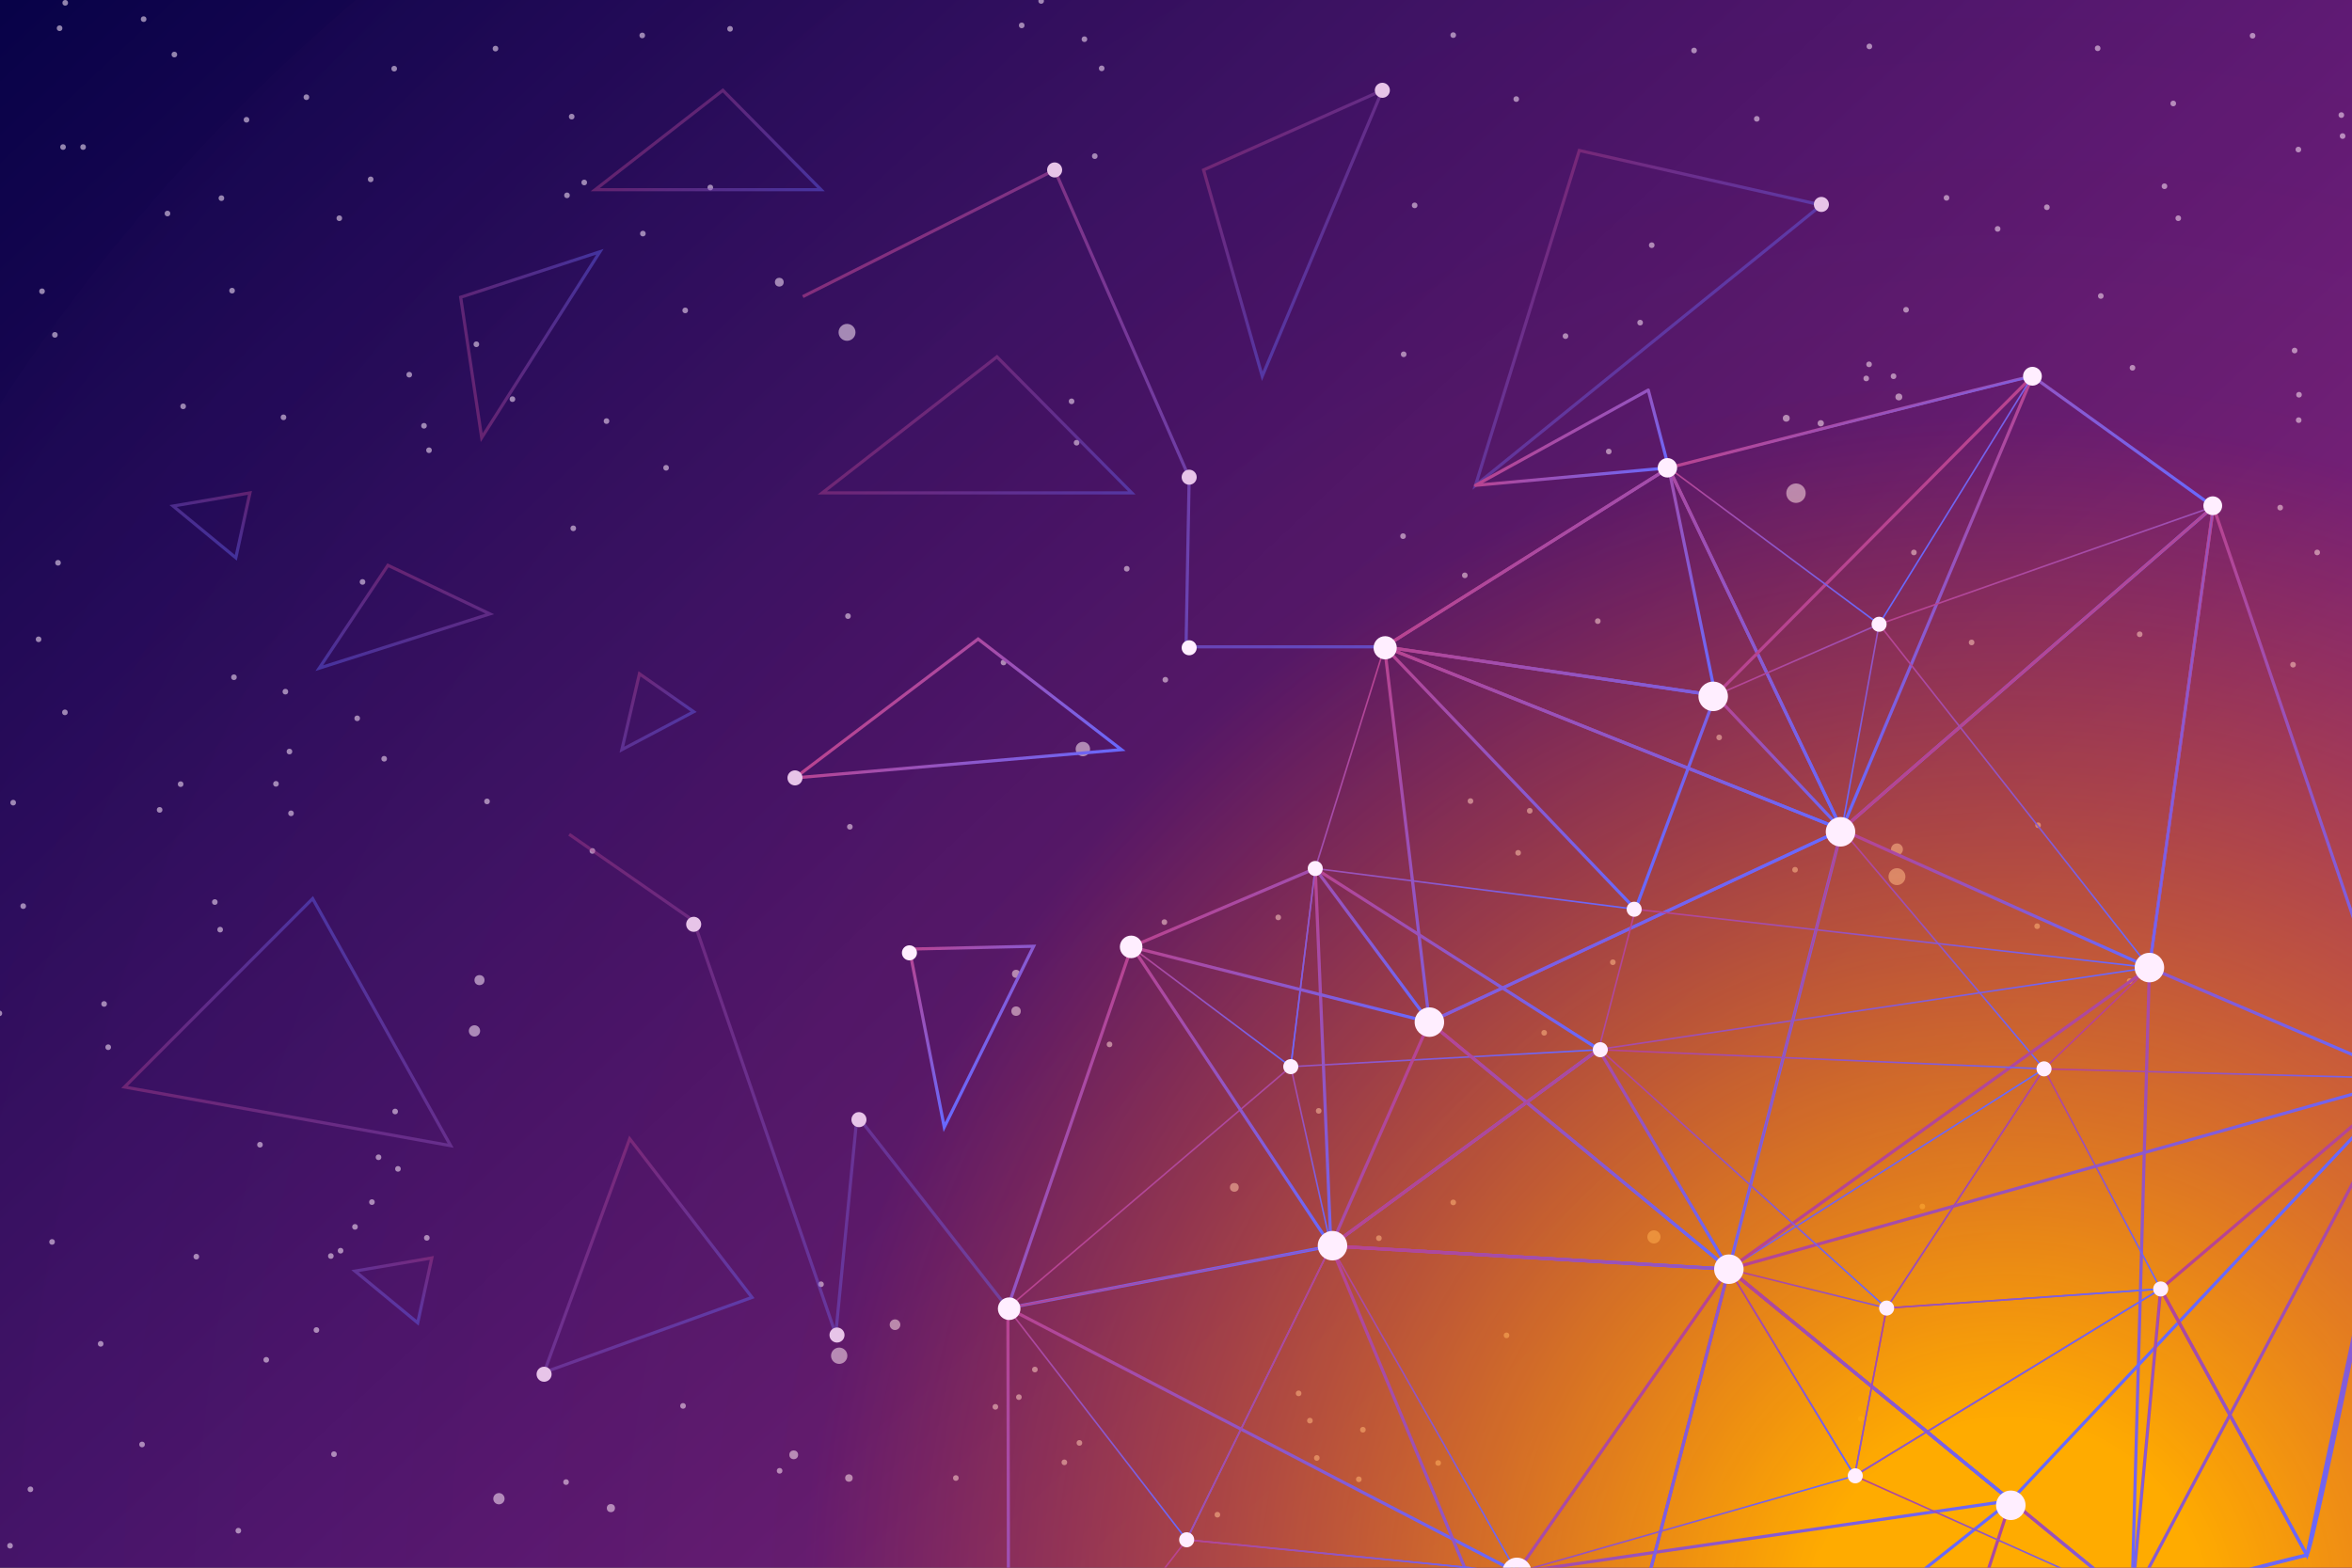 <?xml version="1.0" encoding="utf-8"?>
<!-- Generator: Adobe Illustrator 19.0.0, SVG Export Plug-In . SVG Version: 6.00 Build 0)  -->
<svg version="1.1" xmlns="http://www.w3.org/2000/svg" xmlns:xlink="http://www.w3.org/1999/xlink" x="0px" y="0px"
	 viewBox="0 0 750 500" style="enable-background:new 0 0 750 500;" xml:space="preserve">
<rect x="0" y="0" width="750" height="500" fill="#333333" stroke="none"/>
<style type="text/css">
	.st0{clip-path:url(#SVGID_2_);fill:url(#SVGID_3_);}
	.st1{opacity:0.55;clip-path:url(#SVGID_2_);}
	.st2{fill:#FFEEFF;}
	.st3{clip-path:url(#SVGID_2_);fill:url(#SVGID_4_);}
	.st4{clip-path:url(#SVGID_2_);}
	.st5{fill:none;stroke:url(#SVGID_5_);stroke-width:0.5;stroke-miterlimit:10;}
	.st6{fill:none;stroke:url(#SVGID_6_);stroke-miterlimit:10;}
	.st7{fill:none;stroke:url(#SVGID_7_);stroke-miterlimit:10;}
	.st8{fill:none;stroke:url(#SVGID_8_);stroke-miterlimit:10;}
	.st9{fill:none;stroke:url(#SVGID_9_);stroke-linecap:round;stroke-linejoin:round;stroke-miterlimit:10;}
	.st10{fill:none;stroke:url(#SVGID_10_);stroke-width:0.5;stroke-miterlimit:10;}
	.st11{fill:none;stroke:url(#SVGID_11_);stroke-miterlimit:10;}
	.st12{fill:none;stroke:url(#SVGID_12_);stroke-miterlimit:10;}
	.st13{fill:none;stroke:url(#SVGID_13_);stroke-width:0.5;stroke-miterlimit:10;}
	.st14{fill:none;stroke:url(#SVGID_14_);stroke-linecap:round;stroke-linejoin:round;stroke-miterlimit:10;}
	.st15{fill:none;stroke:url(#SVGID_15_);stroke-miterlimit:10;}
	.st16{fill:none;stroke:url(#SVGID_16_);stroke-linecap:round;stroke-linejoin:round;stroke-miterlimit:10;}
	.st17{fill:none;stroke:url(#SVGID_17_);stroke-miterlimit:10;}
	.st18{fill:none;stroke:url(#SVGID_18_);stroke-width:0.5;stroke-miterlimit:10;}
	.st19{fill:none;stroke:url(#SVGID_19_);stroke-linecap:round;stroke-linejoin:round;stroke-miterlimit:10;}
	.st20{fill:none;stroke:url(#SVGID_20_);stroke-miterlimit:10;}
	.st21{fill:none;stroke:url(#SVGID_21_);stroke-linecap:round;stroke-linejoin:round;stroke-miterlimit:10;}
	.st22{fill:none;stroke:url(#SVGID_22_);stroke-miterlimit:10;}
	.st23{fill:none;stroke:url(#SVGID_23_);stroke-width:0.5;stroke-miterlimit:10;}
	.st24{fill:none;stroke:url(#SVGID_24_);stroke-miterlimit:10;}
	.st25{fill:none;stroke:url(#SVGID_25_);stroke-miterlimit:10;}
	.st26{fill:none;stroke:url(#SVGID_26_);stroke-miterlimit:10;}
	.st27{fill:none;stroke:url(#SVGID_27_);stroke-width:0.5;stroke-miterlimit:10;}
	.st28{fill:none;stroke:url(#SVGID_28_);stroke-width:0.5;stroke-miterlimit:10;}
	.st29{fill:none;stroke:url(#SVGID_29_);stroke-linecap:round;stroke-linejoin:round;stroke-miterlimit:10;}
	.st30{opacity:0.6;fill:none;stroke:url(#SVGID_30_);stroke-miterlimit:10;}
	.st31{opacity:0.4;fill:none;stroke:url(#SVGID_31_);stroke-miterlimit:10;}
	.st32{opacity:0.41;fill:none;stroke:url(#SVGID_32_);stroke-miterlimit:10;}
	.st33{opacity:0.41;fill:none;stroke:url(#SVGID_33_);stroke-miterlimit:10;}
	.st34{opacity:0.41;fill:none;stroke:url(#SVGID_34_);stroke-miterlimit:10;}
	.st35{opacity:0.41;fill:none;stroke:url(#SVGID_35_);stroke-miterlimit:10;}
	.st36{opacity:0.41;fill:none;stroke:url(#SVGID_36_);stroke-miterlimit:10;}
	.st37{fill:none;stroke:url(#SVGID_37_);stroke-miterlimit:10;}
	.st38{fill:none;stroke:url(#SVGID_38_);stroke-miterlimit:10;}
	.st39{opacity:0.41;fill:none;stroke:url(#SVGID_39_);stroke-miterlimit:10;}
	.st40{opacity:0.41;fill:none;stroke:url(#SVGID_40_);stroke-miterlimit:10;}
	.st41{opacity:0.41;fill:none;stroke:url(#SVGID_41_);stroke-miterlimit:10;}
	.st42{opacity:0.41;fill:none;stroke:url(#SVGID_42_);stroke-miterlimit:10;}
	.st43{opacity:0.41;fill:none;stroke:url(#SVGID_43_);stroke-miterlimit:10;}
	.st44{opacity:0.39;fill:none;stroke:url(#SVGID_44_);stroke-miterlimit:10;}
	.st45{fill:none;stroke:url(#SVGID_45_);stroke-linecap:round;stroke-linejoin:round;stroke-miterlimit:10;}
	.st46{fill:none;stroke:url(#SVGID_46_);stroke-miterlimit:10;}
	.st47{fill:none;stroke:url(#SVGID_47_);stroke-miterlimit:10;}
	.st48{fill:none;stroke:url(#SVGID_48_);stroke-width:0.5;stroke-miterlimit:10;}
	.st49{fill:none;stroke:url(#SVGID_49_);stroke-miterlimit:10;}
	.st50{fill:none;stroke:url(#SVGID_50_);stroke-linecap:round;stroke-linejoin:round;stroke-miterlimit:10;}
	.st51{fill:none;stroke:url(#SVGID_51_);stroke-linecap:round;stroke-linejoin:round;stroke-miterlimit:10;}
	.st52{fill:none;stroke:url(#SVGID_52_);stroke-width:0.5;stroke-miterlimit:10;}
	.st53{fill:none;stroke:url(#SVGID_53_);stroke-linecap:round;stroke-linejoin:round;stroke-miterlimit:10;}
	.st54{fill:none;stroke:url(#SVGID_54_);stroke-width:0.5;stroke-miterlimit:10;}
	.st55{fill:none;stroke:url(#SVGID_55_);stroke-width:0.5;stroke-miterlimit:10;}
	.st56{fill:none;stroke:url(#SVGID_56_);stroke-width:0.5;stroke-miterlimit:10;}
	.st57{fill:none;stroke:url(#SVGID_57_);stroke-width:0.5;stroke-miterlimit:10;}
	.st58{fill:none;stroke:url(#SVGID_58_);stroke-width:0.5;stroke-miterlimit:10;}
	.st59{fill:none;stroke:url(#SVGID_59_);stroke-width:0.5;stroke-miterlimit:10;}
	.st60{fill:none;stroke:url(#SVGID_60_);stroke-width:0.5;stroke-miterlimit:10;}
	.st61{fill:none;stroke:url(#SVGID_61_);stroke-width:0.5;stroke-miterlimit:10;}
	.st62{fill:none;stroke:url(#SVGID_62_);stroke-width:0.5;stroke-miterlimit:10;}
	.st63{fill:none;stroke:url(#SVGID_63_);stroke-width:0.5;stroke-miterlimit:10;}
	.st64{fill:#E7C4E8;}
</style>
<g id="BACKGROUND_2">
	<g>
		<defs>
			<rect id="SVGID_1_" width="750" height="500"/>
		</defs>
		<clipPath id="SVGID_2_">
			<use xlink:href="#SVGID_1_"  style="overflow:visible;"/>
		</clipPath>
		<linearGradient id="SVGID_3_" gradientUnits="userSpaceOnUse" x1="659.535" y1="554.091" x2="42.954" y2="-104.867">
			<stop  offset="0" style="stop-color:#8F258F"/>
			<stop  offset="1" style="stop-color:#000044"/>
		</linearGradient>
		<rect class="st0" width="750" height="500"/>
		<g class="st1">
			<g>
				<g>
					<circle class="st2" cx="407.6" cy="292.6" r="0.9"/>
				</g>
			</g>
			<g>
				<g>
					<circle class="st2" cx="371.3" cy="294.1" r="0.9"/>
				</g>
			</g>
			<g>
				<g>
					<circle class="st2" cx="324" cy="310.6" r="1.3"/>
				</g>
			</g>
			<g>
				<g>
					<circle class="st2" cx="324" cy="322.5" r="1.5"/>
				</g>
			</g>
			<g>
				<g>
					<circle class="st2" cx="353.8" cy="333.1" r="0.9"/>
				</g>
			</g>
			<g>
				<g>
					<circle class="st2" cx="420.5" cy="354.3" r="0.9"/>
				</g>
			</g>
			<g>
				<g>
					<circle class="st2" cx="463.4" cy="383.5" r="0.9"/>
				</g>
			</g>
			<g>
				<g>
					<circle class="st2" cx="480.4" cy="425.9" r="0.9"/>
				</g>
			</g>
			<g>
				<g>
					<circle class="st2" cx="414.1" cy="444.4" r="0.9"/>
				</g>
			</g>
			<g>
				<g>
					<circle class="st2" cx="324.9" cy="445.6" r="0.9"/>
				</g>
			</g>
			<g>
				<g>
					<circle class="st2" cx="317.4" cy="448.7" r="0.9"/>
				</g>
			</g>
			<g>
				<g>
					<circle class="st2" cx="330" cy="436.8" r="0.9"/>
				</g>
			</g>
			<g>
				<g>
					<circle class="st2" cx="393.6" cy="378.7" r="1.4"/>
				</g>
			</g>
			<g>
				<g>
					<circle class="st2" cx="439.7" cy="394.9" r="0.9"/>
				</g>
			</g>
			<g>
				<g>
					<circle class="st2" cx="527.4" cy="394.5" r="2.1"/>
				</g>
			</g>
			<g>
				<g>
					<circle class="st2" cx="613" cy="384.8" r="0.9"/>
				</g>
			</g>
			<g>
				<g>
					<circle class="st2" cx="679.1" cy="312.9" r="0.9"/>
				</g>
			</g>
			<g>
				<g>
					<circle class="st2" cx="649.6" cy="295.4" r="0.9"/>
				</g>
			</g>
			<g>
				<g>
					<circle class="st2" cx="649.9" cy="263.2" r="0.9"/>
				</g>
			</g>
			<g>
				<g>
					<circle class="st2" cx="604.9" cy="270.9" r="1.9"/>
				</g>
			</g>
			<g>
				<g>
					<circle class="st2" cx="604.9" cy="279.6" r="2.7"/>
				</g>
			</g>
			<g>
				<g>
					<circle class="st2" cx="572.4" cy="277.4" r="0.9"/>
				</g>
			</g>
			<g>
				<g>
					<circle class="st2" cx="548.2" cy="235.2" r="0.9"/>
				</g>
			</g>
			<g>
				<g>
					<circle class="st2" cx="509.5" cy="198.1" r="0.9"/>
				</g>
			</g>
			<g>
				<g>
					<circle class="st2" cx="467.1" cy="183.5" r="0.9"/>
				</g>
			</g>
			<g>
				<g>
					<circle class="st2" cx="447.4" cy="171" r="0.9"/>
				</g>
			</g>
			<g>
				<g>
					<circle class="st2" cx="320" cy="211.3" r="0.9"/>
				</g>
			</g>
			<g>
				<g>
					<circle class="st2" cx="270.4" cy="196.5" r="0.9"/>
				</g>
			</g>
			<g>
				<g>
					<circle class="st2" cx="341.7" cy="128" r="0.9"/>
				</g>
			</g>
			<g>
				<g>
					<circle class="st2" cx="447.6" cy="113" r="0.9"/>
				</g>
			</g>
			<g>
				<g>
					<circle class="st2" cx="499.2" cy="107.2" r="0.9"/>
				</g>
			</g>
			<g>
				<g>
					<circle class="st2" cx="523" cy="102.9" r="0.9"/>
				</g>
			</g>
			<g>
				<g>
					<circle class="st2" cx="620.7" cy="63.1" r="0.9"/>
				</g>
			</g>
			<g>
				<g>
					<circle class="st2" cx="607.8" cy="98.8" r="0.9"/>
				</g>
			</g>
			<g>
				<g>
					<circle class="st2" cx="513" cy="144" r="0.9"/>
				</g>
			</g>
			<g>
				<g>
					<circle class="st2" cx="359.3" cy="181.4" r="0.9"/>
				</g>
			</g>
			<g>
				<g>
					<circle class="st2" cx="371.6" cy="216.8" r="0.9"/>
				</g>
			</g>
			<g>
				<g>
					<circle class="st2" cx="345.3" cy="238.9" r="2.3"/>
				</g>
			</g>
			<g>
				<g>
					<circle class="st2" cx="271" cy="263.7" r="0.9"/>
				</g>
			</g>
			<g>
				<g>
					<circle class="st2" cx="188.9" cy="271.4" r="0.9"/>
				</g>
			</g>
			<g>
				<g>
					<circle class="st2" cx="152.9" cy="312.6" r="1.6"/>
				</g>
			</g>
			<g>
				<g>
					<circle class="st2" cx="151.3" cy="328.8" r="1.8"/>
				</g>
			</g>
			<g>
				<g>
					<circle class="st2" cx="126" cy="354.5" r="0.9"/>
				</g>
			</g>
			<g>
				<g>
					<circle class="st2" cx="108.6" cy="398.9" r="0.9"/>
				</g>
			</g>
			<g>
				<g>
					<circle class="st2" cx="118.6" cy="383.4" r="0.9"/>
				</g>
			</g>
			<g>
				<g>
					<circle class="st2" cx="113.2" cy="391.3" r="0.9"/>
				</g>
			</g>
			<g>
				<g>
					<circle class="st2" cx="136.1" cy="394.8" r="0.9"/>
				</g>
			</g>
			<g>
				<g>
					<circle class="st2" cx="126.9" cy="372.8" r="0.9"/>
				</g>
			</g>
			<g>
				<g>
					<circle class="st2" cx="120.7" cy="369.1" r="0.9"/>
				</g>
			</g>
			<g>
				<g>
					<circle class="st2" cx="217.8" cy="448.4" r="0.9"/>
				</g>
			</g>
			<g>
				<g>
					<circle class="st2" cx="253.1" cy="464" r="1.4"/>
				</g>
			</g>
			<g>
				<g>
					<circle class="st2" cx="270.7" cy="471.4" r="1.2"/>
				</g>
			</g>
			<g>
				<g>
					<circle class="st2" cx="267.6" cy="432.4" r="2.6"/>
				</g>
			</g>
			<g>
				<g>
					<circle class="st2" cx="261.8" cy="409.6" r="0.9"/>
				</g>
			</g>
			<g>
				<g>
					<circle class="st2" cx="285.4" cy="422.5" r="1.7"/>
				</g>
			</g>
			<g>
				<g>
					<circle class="st2" cx="344.2" cy="460.2" r="0.9"/>
				</g>
			</g>
			<g>
				<g>
					<circle class="st2" cx="248.6" cy="469.1" r="0.9"/>
				</g>
			</g>
			<g>
				<g>
					<circle class="st2" cx="194.8" cy="481" r="1.3"/>
				</g>
			</g>
			<g>
				<g>
					<circle class="st2" cx="180.5" cy="472.7" r="0.9"/>
				</g>
			</g>
			<g>
				<g>
					<circle class="st2" cx="159.1" cy="478" r="1.8"/>
				</g>
			</g>
			<g>
				<g>
					<circle class="st2" cx="304.8" cy="471.4" r="0.9"/>
				</g>
			</g>
			<g>
				<g>
					<circle class="st2" cx="339.4" cy="466.4" r="0.9"/>
				</g>
			</g>
			<g>
				<g>
					<circle class="st2" cx="388.2" cy="483.1" r="0.9"/>
				</g>
			</g>
			<g>
				<g>
					<circle class="st2" cx="434.6" cy="456" r="0.9"/>
				</g>
			</g>
			<g>
				<g>
					<circle class="st2" cx="433.3" cy="471.8" r="0.9"/>
				</g>
			</g>
			<g>
				<g>
					<circle class="st2" cx="417.7" cy="453.1" r="0.9"/>
				</g>
			</g>
			<g>
				<g>
					<circle class="st2" cx="419.9" cy="465" r="0.9"/>
				</g>
			</g>
			<g>
				<g>
					<circle class="st2" cx="458.6" cy="466.6" r="0.9"/>
				</g>
			</g>
			<g>
				<g>
					<circle class="st2" cx="592" cy="483.6" r="0.9"/>
				</g>
			</g>
			<g>
				<g>
					<circle class="st2" cx="612" cy="482.6" r="0.9"/>
				</g>
			</g>
			<g>
				<g>
					<circle class="st2" cx="648.8" cy="484.6" r="0.9"/>
				</g>
			</g>
			<g>
				<g>
					<circle class="st2" cx="593.4" cy="452.5" r="0.9"/>
				</g>
			</g>
			<g>
				<g>
					<circle class="st2" cx="514.3" cy="306.9" r="0.9"/>
				</g>
			</g>
			<g>
				<g>
					<circle class="st2" cx="492.4" cy="329.4" r="0.9"/>
				</g>
			</g>
			<g>
				<g>
					<circle class="st2" cx="484.1" cy="272" r="0.9"/>
				</g>
			</g>
			<g>
				<g>
					<circle class="st2" cx="487.8" cy="258.6" r="0.9"/>
				</g>
			</g>
			<g>
				<g>
					<circle class="st2" cx="468.9" cy="255.5" r="0.9"/>
				</g>
			</g>
			<g>
				<g>
					<circle class="st2" cx="572.7" cy="157.3" r="3.1"/>
				</g>
			</g>
			<g>
				<g>
					<circle class="st2" cx="569.6" cy="133.4" r="1.1"/>
				</g>
			</g>
			<g>
				<g>
					<circle class="st2" cx="580.6" cy="135" r="1"/>
				</g>
			</g>
			<g>
				<g>
					<circle class="st2" cx="605.5" cy="126.6" r="1.1"/>
				</g>
			</g>
			<g>
				<g>
					<circle class="st2" cx="603.8" cy="120" r="0.9"/>
				</g>
			</g>
			<g>
				<g>
					<circle class="st2" cx="596" cy="116.2" r="0.9"/>
				</g>
			</g>
			<g>
				<g>
					<circle class="st2" cx="595.1" cy="120.7" r="0.9"/>
				</g>
			</g>
			<g>
				<g>
					<circle class="st2" cx="610.3" cy="176.2" r="0.9"/>
				</g>
			</g>
			<g>
				<g>
					<circle class="st2" cx="628.7" cy="204.9" r="0.9"/>
				</g>
			</g>
			<g>
				<g>
					<circle class="st2" cx="682.3" cy="202.3" r="0.9"/>
				</g>
			</g>
			<g>
				<g>
					<circle class="st2" cx="343.3" cy="141.2" r="0.9"/>
				</g>
			</g>
			<g>
				<g>
					<circle class="st2" cx="270.1" cy="106" r="2.7"/>
				</g>
			</g>
			<g>
				<g>
					<circle class="st2" cx="248.5" cy="90" r="1.4"/>
				</g>
			</g>
			<g>
				<g>
					<circle class="st2" cx="218.5" cy="99" r="0.9"/>
				</g>
			</g>
			<g>
				<g>
					<circle class="st2" cx="205" cy="74.5" r="0.9"/>
				</g>
			</g>
			<g>
				<g>
					<circle class="st2" cx="226.5" cy="59.8" r="0.9"/>
				</g>
			</g>
			<g>
				<g>
					<circle class="st2" cx="186.3" cy="58.2" r="0.9"/>
				</g>
			</g>
			<g>
				<g>
					<circle class="st2" cx="182.3" cy="37.2" r="0.9"/>
				</g>
			</g>
			<g>
				<g>
					<circle class="st2" cx="180.8" cy="62.3" r="0.9"/>
				</g>
			</g>
			<g>
				<g>
					<circle class="st2" cx="212.4" cy="149.2" r="0.9"/>
				</g>
			</g>
			<g>
				<g>
					<circle class="st2" cx="193.4" cy="134.3" r="0.9"/>
				</g>
			</g>
			<g>
				<g>
					<circle class="st2" cx="151.9" cy="109.8" r="0.9"/>
				</g>
			</g>
			<g>
				<g>
					<circle class="st2" cx="163.4" cy="127.3" r="0.9"/>
				</g>
			</g>
			<g>
				<g>
					<circle class="st2" cx="182.8" cy="168.5" r="0.9"/>
				</g>
			</g>
			<g>
				<g>
					<circle class="st2" cx="115.6" cy="185.6" r="0.9"/>
				</g>
			</g>
			<g>
				<g>
					<circle class="st2" cx="349.1" cy="49.8" r="0.9"/>
				</g>
			</g>
			<g>
				<g>
					<circle class="st2" cx="351.3" cy="21.8" r="0.9"/>
				</g>
			</g>
			<g>
				<g>
					<circle class="st2" cx="345.8" cy="12.5" r="0.9"/>
				</g>
			</g>
			<g>
				<g>
					<circle class="st2" cx="325.8" cy="8.1" r="0.9"/>
				</g>
			</g>
		</g>
		<g class="st1">
			<g>
				<g>
					<circle class="st2" cx="90.4" cy="133.1" r="0.9"/>
				</g>
			</g>
			<g>
				<g>
					<circle class="st2" cx="53.4" cy="68.1" r="0.9"/>
				</g>
			</g>
			<g>
				<g>
					<circle class="st2" cx="70.6" cy="63.2" r="0.9"/>
				</g>
			</g>
			<g>
				<g>
					<circle class="st2" cx="78.6" cy="38.2" r="0.9"/>
				</g>
			</g>
			<g>
				<g>
					<circle class="st2" cx="26.5" cy="46.9" r="0.9"/>
				</g>
			</g>
			<g>
				<g>
					<circle class="st2" cx="20.1" cy="46.9" r="0.9"/>
				</g>
			</g>
			<g>
				<g>
					<circle class="st2" cx="-6.6" cy="118" r="0.9"/>
				</g>
			</g>
			<g>
				<g>
					<circle class="st2" cx="13.4" cy="92.9" r="0.9"/>
				</g>
			</g>
			<g>
				<g>
					<circle class="st2" cx="17.5" cy="106.8" r="0.9"/>
				</g>
			</g>
			<g>
				<g>
					<circle class="st2" cx="74" cy="92.7" r="0.9"/>
				</g>
			</g>
			<g>
				<g>
					<circle class="st2" cx="108.2" cy="69.6" r="0.9"/>
				</g>
			</g>
			<g>
				<g>
					<circle class="st2" cx="118.2" cy="57.2" r="0.9"/>
				</g>
			</g>
			<g>
				<g>
					<circle class="st2" cx="97.7" cy="31" r="0.9"/>
				</g>
			</g>
			<g>
				<g>
					<circle class="st2" cx="45.8" cy="6.1" r="0.9"/>
				</g>
			</g>
			<g>
				<g>
					<circle class="st2" cx="19" cy="9" r="0.9"/>
				</g>
			</g>
			<g>
				<g>
					<circle class="st2" cx="20.8" cy="0.9" r="0.9"/>
				</g>
			</g>
			<g>
				<g>
					<circle class="st2" cx="55.6" cy="17.4" r="0.9"/>
				</g>
			</g>
			<g>
				<g>
					<circle class="st2" cx="125.7" cy="21.9" r="0.9"/>
				</g>
			</g>
			<g>
				<g>
					<circle class="st2" cx="158" cy="15.5" r="0.9"/>
				</g>
			</g>
			<g>
				<g>
					<circle class="st2" cx="18.5" cy="179.5" r="0.9"/>
				</g>
			</g>
			<g>
				<g>
					<circle class="st2" cx="12.3" cy="203.9" r="0.9"/>
				</g>
			</g>
			<g>
				<g>
					<circle class="st2" cx="20.7" cy="227.2" r="0.9"/>
				</g>
			</g>
			<g>
				<g>
					<circle class="st2" cx="4.2" cy="256" r="0.9"/>
				</g>
			</g>
			<g>
				<g>
					<circle class="st2" cx="-11.3" cy="282.5" r="0.9"/>
				</g>
			</g>
			<g>
				<g>
					<circle class="st2" cx="-16.1" cy="298.7" r="0.9"/>
				</g>
			</g>
			<g>
				<g>
					<circle class="st2" cx="50.9" cy="258.3" r="0.9"/>
				</g>
			</g>
			<g>
				<g>
					<circle class="st2" cx="57.6" cy="250.1" r="0.9"/>
				</g>
			</g>
			<g>
				<g>
					<circle class="st2" cx="88" cy="250" r="0.9"/>
				</g>
			</g>
			<g>
				<g>
					<circle class="st2" cx="92.3" cy="239.7" r="0.9"/>
				</g>
			</g>
			<g>
				<g>
					<circle class="st2" cx="74.6" cy="216" r="0.9"/>
				</g>
			</g>
			<g>
				<g>
					<circle class="st2" cx="91" cy="220.6" r="0.9"/>
				</g>
			</g>
			<g>
				<g>
					<circle class="st2" cx="113.9" cy="229.1" r="0.9"/>
				</g>
			</g>
			<g>
				<g>
					<circle class="st2" cx="122.5" cy="242" r="0.9"/>
				</g>
			</g>
			<g>
				<g>
					<circle class="st2" cx="92.8" cy="259.4" r="0.9"/>
				</g>
			</g>
			<g>
				<g>
					<circle class="st2" cx="7.4" cy="289" r="0.9"/>
				</g>
			</g>
			<g>
				<g>
					<circle class="st2" cx="-0.2" cy="323.2" r="0.9"/>
				</g>
			</g>
			<g>
				<g>
					<circle class="st2" cx="33.2" cy="320.2" r="0.9"/>
				</g>
			</g>
			<g>
				<g>
					<circle class="st2" cx="68.5" cy="287.7" r="0.9"/>
				</g>
			</g>
			<g>
				<g>
					<circle class="st2" cx="70.2" cy="296.5" r="0.9"/>
				</g>
			</g>
			<g>
				<g>
					<circle class="st2" cx="34.5" cy="334" r="0.9"/>
				</g>
			</g>
			<g>
				<g>
					<circle class="st2" cx="16.6" cy="396.1" r="0.9"/>
				</g>
			</g>
			<g>
				<g>
					<circle class="st2" cx="-10.4" cy="422.7" r="0.9"/>
				</g>
			</g>
			<g>
				<g>
					<circle class="st2" cx="32.1" cy="428.6" r="0.9"/>
				</g>
			</g>
			<g>
				<g>
					<circle class="st2" cx="84.9" cy="433.7" r="0.9"/>
				</g>
			</g>
			<g>
				<g>
					<circle class="st2" cx="82.9" cy="365.1" r="0.9"/>
				</g>
			</g>
			<g>
				<g>
					<circle class="st2" cx="105.5" cy="400.6" r="0.9"/>
				</g>
			</g>
			<g>
				<g>
					<circle class="st2" cx="100.9" cy="424.2" r="0.9"/>
				</g>
			</g>
			<g>
				<g>
					<circle class="st2" cx="106.5" cy="463.8" r="0.9"/>
				</g>
			</g>
			<g>
				<g>
					<circle class="st2" cx="76" cy="488.2" r="0.9"/>
				</g>
			</g>
			<g>
				<g>
					<circle class="st2" cx="34.1" cy="506.2" r="0.9"/>
				</g>
			</g>
			<g>
				<g>
					<circle class="st2" cx="62.6" cy="400.8" r="0.9"/>
				</g>
			</g>
			<g>
				<g>
					<circle class="st2" cx="130.5" cy="119.5" r="0.9"/>
				</g>
			</g>
			<g>
				<g>
					<circle class="st2" cx="135.2" cy="135.8" r="0.9"/>
				</g>
			</g>
			<g>
				<g>
					<circle class="st2" cx="136.8" cy="143.6" r="0.9"/>
				</g>
			</g>
			<g>
				<g>
					<circle class="st2" cx="58.4" cy="129.6" r="0.9"/>
				</g>
			</g>
			<g>
				<g>
					<circle class="st2" cx="204.8" cy="11.3" r="0.9"/>
				</g>
			</g>
			<g>
				<g>
					<circle class="st2" cx="232.8" cy="9.2" r="0.9"/>
				</g>
			</g>
			<g>
				<g>
					<circle class="st2" cx="332" cy="0.3" r="0.9"/>
				</g>
			</g>
			<g>
				<g>
					<circle class="st2" cx="596.1" cy="14.8" r="0.9"/>
				</g>
			</g>
			<g>
				<g>
					<circle class="st2" cx="668.9" cy="15.4" r="0.9"/>
				</g>
			</g>
			<g>
				<g>
					<circle class="st2" cx="718.3" cy="11.4" r="0.9"/>
				</g>
			</g>
			<g>
				<g>
					<circle class="st2" cx="693" cy="33" r="0.9"/>
				</g>
			</g>
			<g>
				<g>
					<circle class="st2" cx="690.2" cy="59.4" r="0.9"/>
				</g>
			</g>
			<g>
				<g>
					<circle class="st2" cx="694.6" cy="69.6" r="0.9"/>
				</g>
			</g>
			<g>
				<g>
					<circle class="st2" cx="731.7" cy="111.8" r="0.9"/>
				</g>
			</g>
			<g>
				<g>
					<circle class="st2" cx="733.1" cy="125.9" r="0.9"/>
				</g>
			</g>
			<g>
				<g>
					<circle class="st2" cx="669.9" cy="94.4" r="0.9"/>
				</g>
			</g>
			<g>
				<g>
					<circle class="st2" cx="637" cy="73" r="0.9"/>
				</g>
			</g>
			<g>
				<g>
					<circle class="st2" cx="652.7" cy="66.1" r="0.9"/>
				</g>
			</g>
			<g>
				<g>
					<circle class="st2" cx="732.9" cy="47.7" r="0.9"/>
				</g>
			</g>
			<g>
				<g>
					<circle class="st2" cx="747" cy="43.4" r="0.9"/>
				</g>
			</g>
			<g>
				<g>
					<circle class="st2" cx="746.6" cy="36.7" r="0.9"/>
				</g>
			</g>
			<g>
				<g>
					<circle class="st2" cx="754.2" cy="102.1" r="0.9"/>
				</g>
			</g>
			<g>
				<g>
					<circle class="st2" cx="763.2" cy="158.5" r="0.9"/>
				</g>
			</g>
			<g>
				<g>
					<circle class="st2" cx="756" cy="167.2" r="0.9"/>
				</g>
			</g>
			<g>
				<g>
					<circle class="st2" cx="733" cy="134" r="0.9"/>
				</g>
			</g>
			<g>
				<g>
					<circle class="st2" cx="738.9" cy="176.2" r="0.9"/>
				</g>
			</g>
			<g>
				<g>
					<circle class="st2" cx="769.3" cy="230.1" r="0.9"/>
				</g>
			</g>
			<g>
				<g>
					<circle class="st2" cx="463.4" cy="11.2" r="0.9"/>
				</g>
			</g>
			<g>
				<g>
					<circle class="st2" cx="540.2" cy="16.1" r="0.9"/>
				</g>
			</g>
			<g>
				<g>
					<circle class="st2" cx="483.5" cy="31.6" r="0.9"/>
				</g>
			</g>
			<g>
				<g>
					<circle class="st2" cx="560.2" cy="37.9" r="0.9"/>
				</g>
			</g>
			<g>
				<g>
					<circle class="st2" cx="451.1" cy="65.5" r="0.9"/>
				</g>
			</g>
			<g>
				<g>
					<circle class="st2" cx="526.7" cy="78.2" r="0.9"/>
				</g>
			</g>
			<g>
				<g>
					<circle class="st2" cx="155.3" cy="255.6" r="0.9"/>
				</g>
			</g>
			<g>
				<g>
					<circle class="st2" cx="680" cy="117.3" r="0.9"/>
				</g>
			</g>
			<g>
				<g>
					<circle class="st2" cx="727.1" cy="161.9" r="0.9"/>
				</g>
			</g>
			<g>
				<g>
					<circle class="st2" cx="731.2" cy="212" r="0.9"/>
				</g>
			</g>
			<g>
				<g>
					<circle class="st2" cx="771.5" cy="262.6" r="0.9"/>
				</g>
			</g>
			<g>
				<g>
					<circle class="st2" cx="45.3" cy="460.7" r="0.9"/>
				</g>
			</g>
			<g>
				<g>
					<circle class="st2" cx="-58.8" cy="528.7" r="0.9"/>
				</g>
			</g>
			<g>
				<g>
					<circle class="st2" cx="9.7" cy="475" r="0.9"/>
				</g>
			</g>
			<g>
				<g>
					<circle class="st2" cx="-5.5" cy="515.8" r="0.9"/>
				</g>
			</g>
			<g>
				<g>
					<circle class="st2" cx="3.2" cy="493" r="0.9"/>
				</g>
			</g>
			<g>
				<g>
					<circle class="st2" cx="30.4" cy="522.6" r="0.9"/>
				</g>
			</g>
		</g>
		<radialGradient id="SVGID_4_" cx="640.432" cy="516.827" r="826.011" gradientUnits="userSpaceOnUse">
			<stop  offset="7.644150e-02" style="stop-color:#FFAB00"/>
			<stop  offset="0.149" style="stop-color:#FF9C00;stop-opacity:0.824"/>
			<stop  offset="0.466" style="stop-color:#FF5C00;stop-opacity:5.000000e-02"/>
			<stop  offset="0.469" style="stop-color:#FF5C02;stop-opacity:4.977986e-02"/>
			<stop  offset="0.533" style="stop-color:#FF673D;stop-opacity:4.375324e-02"/>
			<stop  offset="0.599" style="stop-color:#FF7171;stop-opacity:3.757650e-02"/>
			<stop  offset="0.665" style="stop-color:#FF799C;stop-opacity:3.139156e-02"/>
			<stop  offset="0.731" style="stop-color:#FF80C0;stop-opacity:2.519150e-02"/>
			<stop  offset="0.797" style="stop-color:#FF85DC;stop-opacity:1.897170e-02"/>
			<stop  offset="0.864" style="stop-color:#FF89EF;stop-opacity:1.272660e-02"/>
			<stop  offset="0.931" style="stop-color:#FF8BFB;stop-opacity:6.429102e-03"/>
			<stop  offset="1" style="stop-color:#FF8CFF;stop-opacity:0"/>
		</radialGradient>
		<circle class="st3" cx="499.8" cy="454.5" r="596.5"/>
		<g class="st4">
			<linearGradient id="SVGID_5_" gradientUnits="userSpaceOnUse" x1="409.629" y1="286.134" x2="484.798" y2="361.303">
				<stop  offset="0" style="stop-color:#B9438F"/>
				<stop  offset="0.987" style="stop-color:#6769FF"/>
			</linearGradient>
			<polygon class="st5" points="510.3,334.8 411.6,340.2 419.4,277 			"/>
			<linearGradient id="SVGID_6_" gradientUnits="userSpaceOnUse" x1="503.704" y1="277.036" x2="591.994" y2="365.326">
				<stop  offset="0" style="stop-color:#B9438F"/>
				<stop  offset="0.987" style="stop-color:#6769FF"/>
			</linearGradient>
			<polygon class="st6" points="587.3,264.6 551.3,404.8 455.8,326 			"/>
			<linearGradient id="SVGID_7_" gradientUnits="userSpaceOnUse" x1="556.822" y1="123.397" x2="650.804" y2="217.378">
				<stop  offset="0" style="stop-color:#B9438F"/>
				<stop  offset="0.987" style="stop-color:#6769FF"/>
			</linearGradient>
			<path class="st7" d="M648.1,120c-1.9,0-116,29.2-116,29.2l55.2,115.4l118.5-103L648.1,120z"/>
			<linearGradient id="SVGID_8_" gradientUnits="userSpaceOnUse" x1="477.869" y1="168.91" x2="581.403" y2="272.444">
				<stop  offset="0" style="stop-color:#B9438F"/>
				<stop  offset="0.987" style="stop-color:#6769FF"/>
			</linearGradient>
			<polygon class="st8" points="441.5,206.3 532.1,149.2 587.3,264.6 			"/>
			<linearGradient id="SVGID_9_" gradientUnits="userSpaceOnUse" x1="436.659" y1="210.41" x2="539.429" y2="313.18">
				<stop  offset="0" style="stop-color:#B9438F"/>
				<stop  offset="0.987" style="stop-color:#6769FF"/>
			</linearGradient>
			<polygon class="st9" points="455.8,326 587.3,264.6 441.5,206.3 			"/>
			<linearGradient id="SVGID_10_" gradientUnits="userSpaceOnUse" x1="362.778" y1="375.338" x2="404.869" y2="417.429">
				<stop  offset="0" style="stop-color:#B9438F"/>
				<stop  offset="0.987" style="stop-color:#6769FF"/>
			</linearGradient>
			<polygon class="st10" points="321.3,417.2 411.6,340.2 424.4,397.4 			"/>
			<linearGradient id="SVGID_11_" gradientUnits="userSpaceOnUse" x1="321.427" y1="340.031" x2="402.189" y2="420.793">
				<stop  offset="0" style="stop-color:#B9438F"/>
				<stop  offset="0.987" style="stop-color:#6769FF"/>
			</linearGradient>
			<polygon class="st11" points="360.9,301.8 321.3,417.2 424.4,397.4 			"/>
			<linearGradient id="SVGID_12_" gradientUnits="userSpaceOnUse" x1="303.491" y1="433.757" x2="428.74" y2="559.006">
				<stop  offset="0" style="stop-color:#B9438F"/>
				<stop  offset="0.987" style="stop-color:#6769FF"/>
			</linearGradient>
			<path class="st12" d="M483.7,501.5c-3.1,0-162.7,65.3-162.3,63.4c0.4-1.9,0-147.7,0-147.7L483.7,501.5z"/>
			<linearGradient id="SVGID_13_" gradientUnits="userSpaceOnUse" x1="542.802" y1="308.447" x2="613.771" y2="379.416">
				<stop  offset="0" style="stop-color:#B9438F"/>
				<stop  offset="0.987" style="stop-color:#6769FF"/>
			</linearGradient>
			<polygon class="st13" points="651.8,340.9 587.3,264.6 551.3,404.8 			"/>
			<linearGradient id="SVGID_14_" gradientUnits="userSpaceOnUse" x1="642.344" y1="208.851" x2="714.097" y2="280.605">
				<stop  offset="0" style="stop-color:#B9438F"/>
				<stop  offset="0.987" style="stop-color:#6769FF"/>
			</linearGradient>
			<polygon class="st14" points="705.8,161.6 587.3,264.6 685.4,308.6 			"/>
			<linearGradient id="SVGID_15_" gradientUnits="userSpaceOnUse" x1="608.639" y1="346.659" x2="726.778" y2="464.798">
				<stop  offset="0" style="stop-color:#B9438F"/>
				<stop  offset="0.987" style="stop-color:#6769FF"/>
			</linearGradient>
			<polygon class="st15" points="551.3,404.8 679.8,510.3 685.4,308.6 			"/>
			<linearGradient id="SVGID_16_" gradientUnits="userSpaceOnUse" x1="433.934" y1="347.145" x2="521.821" y2="435.031">
				<stop  offset="0" style="stop-color:#B9438F"/>
				<stop  offset="0.987" style="stop-color:#6769FF"/>
			</linearGradient>
			<polygon class="st16" points="424.4,397.4 551.3,404.8 455.8,326 			"/>
			<linearGradient id="SVGID_17_" gradientUnits="userSpaceOnUse" x1="513.633" y1="441.683" x2="596.642" y2="524.692">
				<stop  offset="0" style="stop-color:#B9438F"/>
				<stop  offset="0.987" style="stop-color:#6769FF"/>
			</linearGradient>
			<polygon class="st17" points="641.2,478.6 483.7,501.5 551.3,404.8 			"/>
			<linearGradient id="SVGID_18_" gradientUnits="userSpaceOnUse" x1="417.965" y1="229.22" x2="500.66" y2="311.915">
				<stop  offset="0" style="stop-color:#B9438F"/>
				<stop  offset="0.987" style="stop-color:#6769FF"/>
			</linearGradient>
			<polygon class="st18" points="441.5,206.3 419.4,277 521.5,290 			"/>
			<linearGradient id="SVGID_19_" gradientUnits="userSpaceOnUse" x1="478.08" y1="168.988" x2="539.278" y2="230.186">
				<stop  offset="0" style="stop-color:#B9438F"/>
				<stop  offset="0.987" style="stop-color:#6769FF"/>
			</linearGradient>
			<polygon class="st19" points="532.1,149.2 547,221.8 441.5,206.3 			"/>
			<linearGradient id="SVGID_20_" gradientUnits="userSpaceOnUse" x1="462.125" y1="183.577" x2="545.615" y2="267.067">
				<stop  offset="0" style="stop-color:#B9438F"/>
				<stop  offset="0.987" style="stop-color:#6769FF"/>
			</linearGradient>
			<polygon class="st20" points="521.5,290 547,221.8 441.5,206.3 			"/>
			<linearGradient id="SVGID_21_" gradientUnits="userSpaceOnUse" x1="596.428" y1="171.001" x2="639.018" y2="213.591">
				<stop  offset="0" style="stop-color:#B9438F"/>
				<stop  offset="0.987" style="stop-color:#6769FF"/>
			</linearGradient>
			<polygon class="st21" points="648.1,120 547,221.8 587.3,264.6 			"/>
			<linearGradient id="SVGID_22_" gradientUnits="userSpaceOnUse" x1="397.858" y1="297.051" x2="473.06" y2="372.252">
				<stop  offset="0" style="stop-color:#B9438F"/>
				<stop  offset="0.987" style="stop-color:#6769FF"/>
			</linearGradient>
			<polygon class="st22" points="424.4,397.4 509.8,334.7 419.4,277 			"/>
			<linearGradient id="SVGID_23_" gradientUnits="userSpaceOnUse" x1="347.67" y1="390.289" x2="413.699" y2="456.319">
				<stop  offset="0" style="stop-color:#B9438F"/>
				<stop  offset="0.987" style="stop-color:#6769FF"/>
			</linearGradient>
			<polygon class="st23" points="378.4,491.1 424.4,397.4 321.3,417.2 			"/>
			<linearGradient id="SVGID_24_" gradientUnits="userSpaceOnUse" x1="460.695" y1="360.111" x2="529.097" y2="428.512">
				<stop  offset="0" style="stop-color:#B9438F"/>
				<stop  offset="0.987" style="stop-color:#6769FF"/>
			</linearGradient>
			<polygon class="st24" points="509.8,334.7 551.3,404.8 424.4,397.4 			"/>
			<linearGradient id="SVGID_25_" gradientUnits="userSpaceOnUse" x1="496.707" y1="458.269" x2="579.525" y2="541.088">
				<stop  offset="0" style="stop-color:#B9438F"/>
				<stop  offset="0.987" style="stop-color:#6769FF"/>
			</linearGradient>
			<polygon class="st25" points="551.3,404.8 503.6,587.9 641.2,478.6 			"/>
			<linearGradient id="SVGID_26_" gradientUnits="userSpaceOnUse" x1="703.9" y1="405.89" x2="765.191" y2="467.181">
				<stop  offset="0" style="stop-color:#B9438F"/>
				<stop  offset="0.987" style="stop-color:#6769FF"/>
			</linearGradient>
			<path class="st26" d="M767.9,344c0,0-30.4,152-32.3,152c-1.9,0-55.8,14.3-55.8,14.3L767.9,344z"/>
			<linearGradient id="SVGID_27_" gradientUnits="userSpaceOnUse" x1="543.828" y1="267.283" x2="636.216" y2="359.67">
				<stop  offset="0" style="stop-color:#B9438F"/>
				<stop  offset="0.987" style="stop-color:#6769FF"/>
			</linearGradient>
			<polygon class="st27" points="509.8,334.7 685.4,308.6 521.5,290 			"/>
			<linearGradient id="SVGID_28_" gradientUnits="userSpaceOnUse" x1="679.942" y1="312.443" x2="740.486" y2="372.987">
				<stop  offset="0" style="stop-color:#B9438F"/>
				<stop  offset="0.987" style="stop-color:#6769FF"/>
			</linearGradient>
			<polygon class="st28" points="767.9,344 685.4,308.6 651.8,340.9 			"/>
			<linearGradient id="SVGID_29_" gradientUnits="userSpaceOnUse" x1="663.596" y1="203.112" x2="786.54" y2="326.056">
				<stop  offset="0" style="stop-color:#B9438F"/>
				<stop  offset="0.987" style="stop-color:#6769FF"/>
			</linearGradient>
			<polygon class="st29" points="705.8,161.6 767.9,344 685.4,308.6 			"/>
			<linearGradient id="SVGID_30_" gradientUnits="userSpaceOnUse" x1="285.976" y1="63.897" x2="435.177" y2="213.098">
				<stop  offset="0" style="stop-color:#B9438F"/>
				<stop  offset="0.987" style="stop-color:#6769FF"/>
			</linearGradient>
			<polyline class="st30" points="256,94.6 336.3,54.2 379.2,152.3 378.2,206.3 441.5,206.3 			"/>
			<linearGradient id="SVGID_31_" gradientUnits="userSpaceOnUse" x1="482.852" y1="67.802" x2="531.057" y2="116.008">
				<stop  offset="0" style="stop-color:#B9438F"/>
				<stop  offset="0.987" style="stop-color:#6769FF"/>
			</linearGradient>
			<polygon class="st31" points="503.6,48 470.5,154.8 580.8,65.4 			"/>
			<linearGradient id="SVGID_32_" gradientUnits="userSpaceOnUse" x1="392.278" y1="44.876" x2="435.676" y2="88.274">
				<stop  offset="0" style="stop-color:#B9438F"/>
				<stop  offset="0.987" style="stop-color:#6769FF"/>
			</linearGradient>
			<polygon class="st32" points="383.8,54.2 440.8,28.8 402.5,120 			"/>
			
				<linearGradient id="SVGID_33_" gradientUnits="userSpaceOnUse" x1="99.085" y1="150.694" x2="124.637" y2="176.246" gradientTransform="matrix(0.648 0.762 -0.762 0.648 181.694 7.159)">
				<stop  offset="0" style="stop-color:#B9438F"/>
				<stop  offset="0.987" style="stop-color:#6769FF"/>
			</linearGradient>
			<polygon class="st33" points="123.7,180.3 156.2,195.8 101.8,213.1 			"/>
			<linearGradient id="SVGID_34_" gradientUnits="userSpaceOnUse" x1="286.186" y1="132.278" x2="336.877" y2="182.97">
				<stop  offset="0" style="stop-color:#B9438F"/>
				<stop  offset="0.987" style="stop-color:#6769FF"/>
			</linearGradient>
			<polygon class="st34" points="262.2,157.2 317.9,113.8 360.9,157.2 			"/>
			<linearGradient id="SVGID_35_" gradientUnits="userSpaceOnUse" x1="207.11" y1="42.229" x2="244.45" y2="79.569">
				<stop  offset="0" style="stop-color:#B9438F"/>
				<stop  offset="0.987" style="stop-color:#6769FF"/>
			</linearGradient>
			<polygon class="st35" points="189.8,60.5 230.5,28.8 261.8,60.5 			"/>
			
				<linearGradient id="SVGID_36_" gradientUnits="userSpaceOnUse" x1="144.052" y1="176.09" x2="184.093" y2="216.131" gradientTransform="matrix(0.447 -0.895 0.895 0.447 -75.887 169.303)">
				<stop  offset="0" style="stop-color:#B9438F"/>
				<stop  offset="0.987" style="stop-color:#6769FF"/>
			</linearGradient>
			<polygon class="st36" points="153.6,139.6 146.9,94.8 191.3,80.3 			"/>
			<linearGradient id="SVGID_37_" gradientUnits="userSpaceOnUse" x1="280.902" y1="219.702" x2="329.817" y2="268.617">
				<stop  offset="0" style="stop-color:#B9438F"/>
				<stop  offset="0.987" style="stop-color:#6769FF"/>
			</linearGradient>
			<polygon class="st37" points="253.5,248.1 311.9,203.8 357.6,239.1 			"/>
			<linearGradient id="SVGID_38_" gradientUnits="userSpaceOnUse" x1="288.067" y1="303.6" x2="323.208" y2="338.741">
				<stop  offset="0" style="stop-color:#B9438F"/>
				<stop  offset="0.987" style="stop-color:#6769FF"/>
			</linearGradient>
			<polygon class="st38" points="301.1,359.5 290,302.7 329.6,301.8 			"/>
			<linearGradient id="SVGID_39_" gradientUnits="userSpaceOnUse" x1="196.955" y1="220.691" x2="212.778" y2="236.514">
				<stop  offset="0" style="stop-color:#B9438F"/>
				<stop  offset="0.987" style="stop-color:#6769FF"/>
			</linearGradient>
			<polygon class="st39" points="203.9,214.9 198.3,239.1 221.2,227 			"/>
			
				<linearGradient id="SVGID_40_" gradientUnits="userSpaceOnUse" x1="90.285" y1="365.889" x2="106.108" y2="381.712" gradientTransform="matrix(0.384 0.923 -0.923 0.384 432.857 173.096)">
				<stop  offset="0" style="stop-color:#B9438F"/>
				<stop  offset="0.987" style="stop-color:#6769FF"/>
			</linearGradient>
			<polygon class="st40" points="137.7,401.2 113.2,405.4 133.2,421.9 			"/>
			
				<linearGradient id="SVGID_41_" gradientUnits="userSpaceOnUse" x1="-157.273" y1="325.723" x2="-141.449" y2="341.546" gradientTransform="matrix(0.384 0.923 -0.923 0.384 432.857 173.096)">
				<stop  offset="0" style="stop-color:#B9438F"/>
				<stop  offset="0.987" style="stop-color:#6769FF"/>
			</linearGradient>
			<polygon class="st41" points="79.7,157.2 55.2,161.4 75.2,177.9 			"/>
			<linearGradient id="SVGID_42_" gradientUnits="userSpaceOnUse" x1="174.523" y1="388.291" x2="220.443" y2="434.211">
				<stop  offset="0" style="stop-color:#B9438F"/>
				<stop  offset="0.987" style="stop-color:#6769FF"/>
			</linearGradient>
			<polygon class="st42" points="173.5,437.7 200.8,363.2 239.8,413.8 			"/>
			
				<linearGradient id="SVGID_43_" gradientUnits="userSpaceOnUse" x1="42.925" y1="260.579" x2="102.349" y2="320.003" gradientTransform="matrix(-0.239 -0.971 0.971 -0.239 -161.046 477.088)">
				<stop  offset="0" style="stop-color:#B9438F"/>
				<stop  offset="0.987" style="stop-color:#6769FF"/>
			</linearGradient>
			<polygon class="st43" points="143.7,365.4 39.7,346.7 99.7,286.6 			"/>
			<linearGradient id="SVGID_44_" gradientUnits="userSpaceOnUse" x1="165.533" y1="281.994" x2="311.1" y2="427.56">
				<stop  offset="0" style="stop-color:#B9438F"/>
				<stop  offset="0.987" style="stop-color:#6769FF"/>
			</linearGradient>
			<polyline class="st44" points="321.3,417.2 273.3,355.8 266.5,425.6 221.2,293.7 181.5,266.1 			"/>
			<linearGradient id="SVGID_45_" gradientUnits="userSpaceOnUse" x1="620.317" y1="335.121" x2="702.856" y2="417.661">
				<stop  offset="0" style="stop-color:#B9438F"/>
				<stop  offset="0.987" style="stop-color:#6769FF"/>
			</linearGradient>
			<polygon class="st45" points="551.3,404.8 767.9,344 641.2,478.6 			"/>
			<linearGradient id="SVGID_46_" gradientUnits="userSpaceOnUse" x1="660.932" y1="437.147" x2="728.25" y2="504.466">
				<stop  offset="0" style="stop-color:#B9438F"/>
				<stop  offset="0.987" style="stop-color:#6769FF"/>
			</linearGradient>
			<polygon class="st46" points="735.6,496 689,411.1 679.8,510.3 			"/>
			<linearGradient id="SVGID_47_" gradientUnits="userSpaceOnUse" x1="611.308" y1="507.403" x2="647.367" y2="543.461">
				<stop  offset="0" style="stop-color:#B9438F"/>
				<stop  offset="0.987" style="stop-color:#6769FF"/>
			</linearGradient>
			<polygon class="st47" points="679.8,510.3 611.1,570.9 641.2,478.6 			"/>
			<linearGradient id="SVGID_48_" gradientUnits="userSpaceOnUse" x1="630.496" y1="431.085" x2="695.034" y2="495.623">
				<stop  offset="0" style="stop-color:#B9438F"/>
				<stop  offset="0.987" style="stop-color:#6769FF"/>
			</linearGradient>
			<polygon class="st48" points="689,411.1 591.4,470.7 679.8,510.3 			"/>
			<linearGradient id="SVGID_49_" gradientUnits="userSpaceOnUse" x1="715.767" y1="383.579" x2="782.731" y2="450.543">
				<stop  offset="0" style="stop-color:#B9438F"/>
				<stop  offset="0.987" style="stop-color:#6769FF"/>
			</linearGradient>
			<polygon class="st49" points="767.9,344 689,411.1 735.6,496 			"/>
			<linearGradient id="SVGID_50_" gradientUnits="userSpaceOnUse" x1="491.489" y1="133.03" x2="520.216" y2="161.758">
				<stop  offset="0" style="stop-color:#B9438F"/>
				<stop  offset="0.987" style="stop-color:#6769FF"/>
			</linearGradient>
			<polygon class="st50" points="470.5,154.8 532.1,149.2 525.6,124.4 			"/>
			<linearGradient id="SVGID_51_" gradientUnits="userSpaceOnUse" x1="426.099" y1="394.995" x2="561.611" y2="530.508">
				<stop  offset="0" style="stop-color:#B9438F"/>
				<stop  offset="0.987" style="stop-color:#6769FF"/>
			</linearGradient>
			<polygon class="st51" points="424.4,397.4 551.3,404.8 503.6,587.9 			"/>
			<linearGradient id="SVGID_52_" gradientUnits="userSpaceOnUse" x1="381.43" y1="280.714" x2="426.598" y2="325.882">
				<stop  offset="0" style="stop-color:#B9438F"/>
				<stop  offset="0.987" style="stop-color:#6769FF"/>
			</linearGradient>
			<polygon class="st52" points="360.7,302 411.6,340.2 419.4,277 			"/>
			<linearGradient id="SVGID_53_" gradientUnits="userSpaceOnUse" x1="381.289" y1="280.705" x2="441.539" y2="340.955">
				<stop  offset="0" style="stop-color:#B9438F"/>
				<stop  offset="0.987" style="stop-color:#6769FF"/>
			</linearGradient>
			<polygon class="st53" points="360.7,302 455.8,326 419.4,277 			"/>
			<linearGradient id="SVGID_54_" gradientUnits="userSpaceOnUse" x1="543.753" y1="300.387" x2="631.305" y2="387.939">
				<stop  offset="0" style="stop-color:#B9438F"/>
				<stop  offset="0.987" style="stop-color:#6769FF"/>
			</linearGradient>
			<polygon class="st54" points="510.3,334.8 651.8,340.9 601.6,417.2 			"/>
			<linearGradient id="SVGID_55_" gradientUnits="userSpaceOnUse" x1="553.842" y1="401.387" x2="607.673" y2="455.218">
				<stop  offset="0" style="stop-color:#B9438F"/>
				<stop  offset="0.987" style="stop-color:#6769FF"/>
			</linearGradient>
			<polygon class="st55" points="591.4,470.7 601.6,417.2 551.3,404.8 			"/>
			<linearGradient id="SVGID_56_" gradientUnits="userSpaceOnUse" x1="608.958" y1="409.412" x2="650.163" y2="450.617">
				<stop  offset="0" style="stop-color:#B9438F"/>
				<stop  offset="0.987" style="stop-color:#6769FF"/>
			</linearGradient>
			<polygon class="st56" points="689,411.1 601.6,417.2 591.4,470.7 			"/>
			<linearGradient id="SVGID_57_" gradientUnits="userSpaceOnUse" x1="619.907" y1="372.381" x2="674.123" y2="426.597">
				<stop  offset="0" style="stop-color:#B9438F"/>
				<stop  offset="0.987" style="stop-color:#6769FF"/>
			</linearGradient>
			<polygon class="st57" points="651.8,340.9 689,411.1 601.6,417.2 			"/>
			<linearGradient id="SVGID_58_" gradientUnits="userSpaceOnUse" x1="568.169" y1="112.412" x2="627.222" y2="171.466">
				<stop  offset="0" style="stop-color:#B9438F"/>
				<stop  offset="0.987" style="stop-color:#6769FF"/>
			</linearGradient>
			<polygon class="st58" points="532.1,149.2 599.2,199.1 648.1,120 			"/>
			<linearGradient id="SVGID_59_" gradientUnits="userSpaceOnUse" x1="629.16" y1="168.563" x2="727.688" y2="267.09">
				<stop  offset="0" style="stop-color:#B9438F"/>
				<stop  offset="0.987" style="stop-color:#6769FF"/>
			</linearGradient>
			<polygon class="st59" points="705.8,161.6 599.2,199.1 685.4,308.6 			"/>
			<linearGradient id="SVGID_60_" gradientUnits="userSpaceOnUse" x1="564.924" y1="203.319" x2="607.098" y2="245.494">
				<stop  offset="0" style="stop-color:#B9438F"/>
				<stop  offset="0.987" style="stop-color:#6769FF"/>
			</linearGradient>
			<polygon class="st60" points="547,221.8 599.2,199.1 587.3,264.6 			"/>
			<linearGradient id="SVGID_61_" gradientUnits="userSpaceOnUse" x1="389.205" y1="432.046" x2="471.555" y2="514.395">
				<stop  offset="0" style="stop-color:#B9438F"/>
				<stop  offset="0.987" style="stop-color:#6769FF"/>
			</linearGradient>
			<polygon class="st61" points="424.4,397.4 378.4,491.1 483.7,501.5 			"/>
			<linearGradient id="SVGID_62_" gradientUnits="userSpaceOnUse" x1="369.197" y1="499.927" x2="427.692" y2="558.421">
				<stop  offset="0" style="stop-color:#B9438F"/>
				<stop  offset="0.987" style="stop-color:#6769FF"/>
			</linearGradient>
			<polygon class="st62" points="321.3,564.9 378.4,491.1 483.7,501.5 			"/>
			<linearGradient id="SVGID_63_" gradientUnits="userSpaceOnUse" x1="509.886" y1="445.816" x2="563.343" y2="499.273">
				<stop  offset="0" style="stop-color:#B9438F"/>
				<stop  offset="0.987" style="stop-color:#6769FF"/>
			</linearGradient>
			<polygon class="st63" points="591.4,470.7 483.7,501.5 551.3,404.8 			"/>
		</g>
		<g class="st4">
			<circle class="st2" cx="531.7" cy="149.2" r="3.1"/>
			<circle class="st2" cx="441.7" cy="206.6" r="3.7"/>
			<circle class="st2" cx="767.5" cy="345.6" r="5.4"/>
			<circle class="st2" cx="360.7" cy="302" r="3.6"/>
			<circle class="st2" cx="424.9" cy="397.3" r="4.7"/>
			<circle class="st2" cx="483.7" cy="501.5" r="4.7"/>
			<circle class="st2" cx="510.3" cy="334.8" r="2.4"/>
			<circle class="st2" cx="651.8" cy="340.9" r="2.4"/>
			<circle class="st2" cx="411.6" cy="340.2" r="2.4"/>
			<circle class="st2" cx="419.4" cy="277" r="2.4"/>
			<circle class="st64" cx="273.9" cy="357.1" r="2.4"/>
			<circle class="st64" cx="173.5" cy="438.3" r="2.4"/>
			<circle class="st64" cx="221.2" cy="294.8" r="2.4"/>
			<circle class="st64" cx="266.9" cy="425.8" r="2.4"/>
			<circle class="st2" cx="379.2" cy="206.6" r="2.4"/>
			<circle class="st2" cx="290" cy="303.9" r="2.4"/>
			<circle class="st64" cx="253.5" cy="248.1" r="2.4"/>
			<circle class="st64" cx="379.2" cy="152.2" r="2.4"/>
			<circle class="st64" cx="580.8" cy="65.2" r="2.4"/>
			<circle class="st64" cx="440.8" cy="28.8" r="2.4"/>
			<circle class="st64" cx="336.3" cy="54.2" r="2.4"/>
			<circle class="st2" cx="321.3" cy="564.9" r="2.4"/>
			<circle class="st2" cx="521.1" cy="290" r="2.4"/>
			<circle class="st2" cx="599.2" cy="199.1" r="2.4"/>
			<circle class="st2" cx="601.6" cy="417.2" r="2.4"/>
			<circle class="st2" cx="378.4" cy="491.1" r="2.4"/>
			<circle class="st2" cx="591.6" cy="470.7" r="2.4"/>
			<circle class="st2" cx="506" cy="587.9" r="2.4"/>
			<circle class="st2" cx="689" cy="411.1" r="2.4"/>
			<circle class="st2" cx="586.9" cy="265.3" r="4.7"/>
			<circle class="st2" cx="455.8" cy="326" r="4.7"/>
			<circle class="st2" cx="685.4" cy="308.6" r="4.7"/>
			<circle class="st2" cx="551.3" cy="404.8" r="4.7"/>
			<circle class="st2" cx="641.2" cy="480.1" r="4.7"/>
			<circle class="st2" cx="546.3" cy="222.1" r="4.7"/>
			<circle class="st2" cx="321.8" cy="417.4" r="3.6"/>
			<circle class="st2" cx="705.6" cy="161.3" r="3"/>
			<circle class="st2" cx="648.1" cy="120" r="3"/>
		</g>
	</g>
</g>
<g id="BACKGROUND_1">
</g>
<g id="DESIGNED_BY_FREEPIK">
</g>
</svg>
